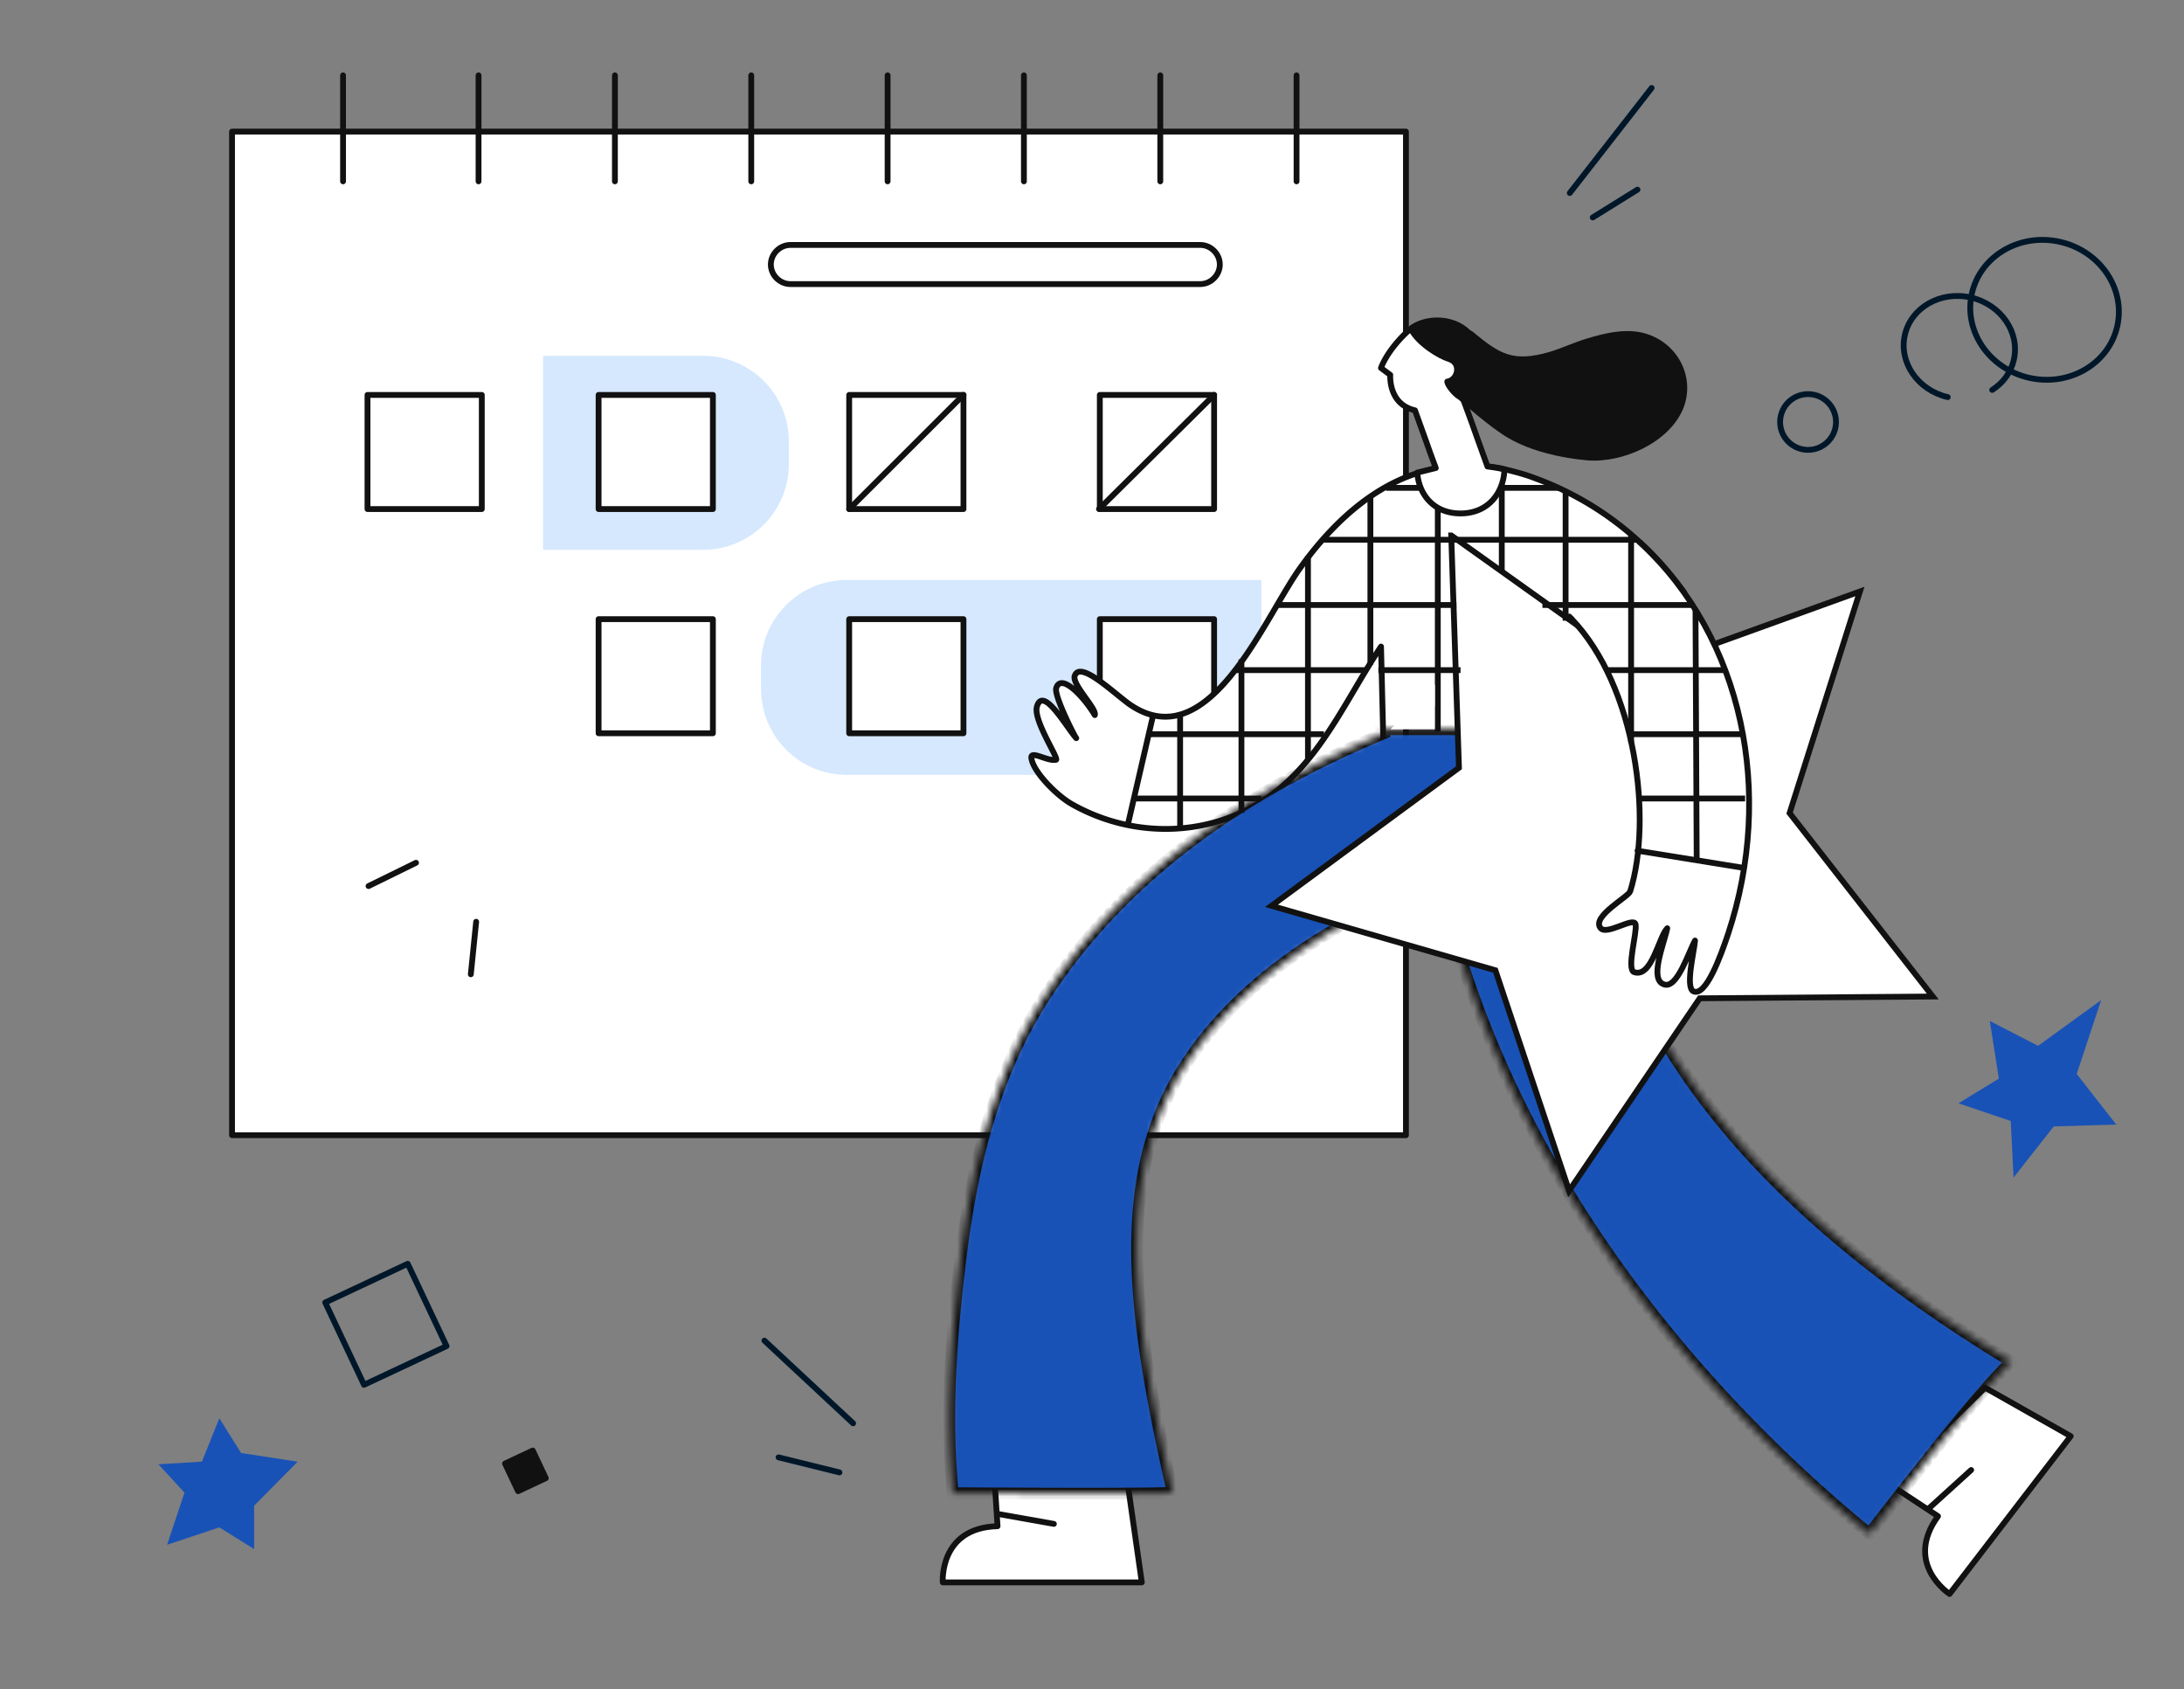 <svg xmlns="http://www.w3.org/2000/svg" width="300" height="232" fill="none"><rect width="100%" height="100%" fill="#808080" stroke="none"/><path fill="#ffffff" d="M200 95h-2.5v5.5h2.5V95Z"/><path fill="#ffffff" stroke="#111111" stroke-linecap="round" stroke-linejoin="round" stroke-miterlimit="10" stroke-width=".8" d="M31.874 18.075h161.251V155.9H31.874V18.075Z"/><path fill="#ffffff" stroke="#111111" stroke-linecap="round" stroke-linejoin="round" stroke-miterlimit="10" stroke-width=".8" d="M82.226 85.03h15.699v15.675h-15.7V85.03Z"/><path fill="#d5e8fd" d="M74.6 75.51h21.978c6.504 0 11.775-5.261 11.775-11.755V60.62c0-6.494-5.271-11.756-11.775-11.756H74.6V75.51ZM116.306 106.415h56.965V79.656h-56.965c-6.504 0-11.774 5.262-11.774 11.756v3.135c0 6.606 5.27 11.868 11.774 11.868Z"/><path fill="#ffffff" stroke="#111111" stroke-linecap="round" stroke-linejoin="round" stroke-miterlimit="10" stroke-width=".8" d="M151.075 54.237h15.699v15.675h-15.699V54.237ZM108.575 39.015h56.292c1.458 0 2.691-1.232 2.691-2.688 0-1.455-1.233-2.687-2.691-2.687h-56.292c-1.458 0-2.691 1.232-2.691 2.688 0 1.455 1.233 2.687 2.691 2.687ZM116.646 54.237h15.699v15.675h-15.699V54.237ZM82.226 54.237h15.699v15.675h-15.7V54.237ZM50.48 54.237h15.7v15.675h-15.7V54.237ZM151.075 85.03h15.699v15.675h-15.699V85.03ZM116.646 85.03h15.699v15.675h-15.699V85.03Z"/><path stroke="#111111" stroke-linecap="round" stroke-linejoin="round" stroke-miterlimit="10" stroke-width=".8" d="m166.774 54.237-15.811 15.675M132.345 54.237l-15.699 15.675M178.098 10.35v14.555M159.379 10.35v14.555M140.647 10.35v14.555M121.924 10.35v14.555M103.193 10.35v14.555M65.735 10.35v14.555M84.466 10.35v14.555M47.122 10.35v14.555M50.623 121.69l6.524-3.2M64.673 133.804l.734-7.213"/><path fill="#ffffff" d="m190.017 101.691-.317-12.895c-4.451 6.659-7.737 14.374-13.989 19.553-8.161 6.658-19.606 7.187-28.614 2.008-2.119-1.268-5.087-4.333-5.405-6.13-.318-1.374 2.226.423 3.392.106.211-.423-3.18-5.496-2.65-7.293.848-2.959 4.133 2.96 5.405 4.334-.106 0-3.073-5.813-2.755-6.87.635-2.114 3.709 1.057 5.298 3.699.318-.846-3.179-4.228-2.755-5.39.742-2.114 5.193 2.22 7.524 3.91 10.704 7.398 18.228-11.203 23.209-18.39 4.557-6.447 10.068-11.414 16.532-13.422l2.544-.634a22.679 22.679 0 0 1 7.1-.212c.742.106 1.59.212 2.332.423 1.271.317 2.543.634 3.921 1.163 8.69 3.17 15.578 8.772 20.559 15.747-.742.317-1.378.846-1.907 1.586-2.544 3.699-5.405 7.187-7.843 10.991-1.483-3.593-3.497-6.764-6.04-9.3"/><path stroke="#111111" stroke-linecap="round" stroke-linejoin="round" stroke-miterlimit="10" stroke-width=".8" d="m190.017 101.691-.317-12.895c-4.451 6.659-7.737 14.374-13.989 19.553-8.161 6.658-19.606 7.187-28.614 2.008-2.119-1.268-5.087-4.333-5.405-6.13-.318-1.374 2.226.423 3.392.106.211-.423-3.18-5.496-2.65-7.293.848-2.959 4.133 2.96 5.405 4.334-.106 0-3.073-5.813-2.755-6.87.635-2.114 3.709 1.057 5.298 3.699.318-.846-3.179-4.228-2.755-5.39.742-2.114 5.193 2.22 7.524 3.91 10.704 7.398 18.228-11.203 23.209-18.39 4.557-6.447 10.068-11.414 16.532-13.422l2.544-.634a22.679 22.679 0 0 1 7.1-.212c.742.106 1.59.212 2.332.423 1.271.317 2.543.634 3.921 1.163 8.69 3.17 15.578 8.772 20.559 15.747-.742.317-1.378.846-1.907 1.586-2.544 3.699-5.405 7.187-7.843 10.991-1.483-3.593-3.497-6.764-6.04-9.3M158.328 98.52l-3.392 14.691"/><path fill="#ffffff" stroke="#111111" stroke-linecap="round" stroke-linejoin="round" stroke-miterlimit="10" stroke-width=".8" d="m272.674 190.58 11.764 6.658-16.639 21.667s-6.358-4.122-1.589-10.675l-6.889-4.545 13.353-13.105Z"/><path stroke="#111111" stroke-linecap="round" stroke-linejoin="round" stroke-miterlimit="10" stroke-width=".8" d="m264.935 207.171 5.828-5.285"/><path fill="#ffffff" stroke="#111111" stroke-linecap="round" stroke-linejoin="round" stroke-miterlimit="10" stroke-width=".8" d="m154.935 204 1.908 13.317h-27.342s-.53-7.504 7.524-7.715l-.53-8.244 18.44 2.642Z"/><mask id="a" fill="#ffffff"><path d="M132.043 171.978c1.59-12.366 4.557-24.414 11.34-34.983 11.127-17.228 28.083-28.536 46.629-36.252l-.212-.585h26.388l.106 2.171a9.582 9.582 0 0 1 .848 3.91c2.332 35.829 26.6 60.983 59.135 80.747-5.087 4.967-15.155 18.072-19.5 23.674-27.977-22.935-51.292-54.43-59.028-90.047-14.095 5.813-27.978 13.951-35.82 27.162-9.008 15.431-5.935 34.666-.848 57.178.106.317-30.203.105-30.203.105-1.06-10.991-.212-22.089 1.165-33.08Z"/></mask><path fill="#1952b6" stroke="#111111" stroke-width="1.6" d="M132.043 171.978c1.59-12.366 4.557-24.414 11.34-34.983 11.127-17.228 28.083-28.536 46.629-36.252l-.212-.585h26.388l.106 2.171a9.582 9.582 0 0 1 .848 3.91c2.332 35.829 26.6 60.983 59.135 80.747-5.087 4.967-15.155 18.072-19.5 23.674-27.977-22.935-51.292-54.43-59.028-90.047-14.095 5.813-27.978 13.951-35.82 27.162-9.008 15.431-5.935 34.666-.848 57.178.106.317-30.203.105-30.203.105-1.06-10.991-.212-22.089 1.165-33.08Z" mask="url(#a)"/><path stroke="#111111" stroke-linecap="round" stroke-linejoin="round" stroke-miterlimit="10" stroke-width=".8" d="m137.026 207.911 7.737 1.374"/><path fill="#ffffff" stroke="#111111" stroke-width=".8" d="m199.344 73.534 1.056 31.697.007.21-.169.125-25.582 18.836 30.552 8.793.202.058.067.2 10.058 30.085 17.827-26.262.118-.174.21-.001 31.799-.243-19.535-25.024-.13-.166.064-.2 9.594-30.235-29.899 10.796-.198.072-.171-.122-25.87-18.445Z"/><path fill="#ffffff" stroke="#111111" stroke-linecap="round" stroke-linejoin="round" stroke-miterlimit="10" stroke-width=".8" d="M189.698 50.538s.742-2.326 3.709-5.074l.106-.105c2.968-2.642 9.75-1.48 9.538 4.122 0 1.056-.212 2.008-.424 2.853 0 .212-.106.317-.212.529a3.162 3.162 0 0 1-.424.845c-.106.106-.106.212-.212.423 0 0 0 .106-.106.106-.106.105-.212.317-.318.422l-.317.318 1.165 3.17.636 1.797 1.484 4.122c.742.105 1.589.211 2.331.422-.106 3.065-2.119 6.025-6.04 6.025-3.71 0-5.723-2.642-5.935-5.602l2.543-.634-.741-2.008-.636-1.797-1.484-4.122c-3.709-.845-3.391-4.861-3.391-4.861l-1.272-.951Z"/><path fill="#111111" d="M198.921 49.69c-1.378-.422-4.345-2.219-5.405-4.227 1.908-1.691 5.511-1.797 7.63-.106.318-.105.742-.105 1.166.212 3.709 3.064 5.511 4.227 10.598 2.747 1.695-.528 3.285-1.268 4.981-1.796 2.755-.846 5.934-1.586 8.69-.529 4.027 1.48 6.252 5.919 4.663 10.04-1.908 4.757-8.373 7.61-13.247 7.188-3.604-.317-7.737-1.269-10.81-3.065-2.437-1.374-6.782-5.285-6.994-5.39-.53-.212-2.544-2.431-1.484-2.748 1.06-.106 1.59-1.903.212-2.326Z"/><path fill="#ffffff" d="M225.307 74.532c14.201 13.106 18.44 34.455 12.082 53.69-1.06 3.171-3.074 8.667-4.769 7.927-1.166-.529.106-5.496.212-6.976-.848 1.48-2.438 6.659-4.239 6.025-2.12-.635 0-5.602.423-7.716-1.165 1.163-2.119 6.87-4.557 6.025-1.059-.423.424-5.391.212-6.553-.212-1.163-4.133 1.691-4.874.423-1.06-1.586 3.921-4.228 4.133-4.968 3.073-9.829.847-28.113-8.055-37.414"/><path stroke="#111111" stroke-linecap="round" stroke-linejoin="round" stroke-miterlimit="10" stroke-width=".8" d="M225.307 74.532c14.201 13.106 18.44 34.455 12.082 53.69-1.06 3.171-3.074 8.667-4.769 7.927-1.166-.529.106-5.496.212-6.976-.848 1.48-2.438 6.659-4.239 6.025-2.12-.635 0-5.602.423-7.716-1.165 1.163-2.119 6.87-4.557 6.025-1.059-.423.424-5.391.212-6.553-.212-1.163-4.133 1.691-4.874.423-1.06-1.586 3.921-4.228 4.133-4.968 3.073-9.829.847-28.113-8.055-37.414M239.299 119.156l-14.366-2.321"/><path stroke="#111111" stroke-width=".8" d="m232.899 83.625.163 34.425M224.052 73.543v28.435M215.055 67.503v17.74M206.288 78.6V66.517M197.501 100.468V69.779M188.24 91.273V68.029M179.666 104.385V76.374M170.528 111.639v-21.09M162.105 113.844V97.836M239.712 109.661h-14.931M173.263 109.661h-17.696M239.293 100.835h-14.932M181.862 100.835H157.74M187.588 92.033h-17.819M236.793 92.033h-16.325M200.623 92.033h-11.287M232.524 83.086h-20.651M200.057 83.086h-24.492M224.808 74.13h-42.942M214.198 67h-7.59m-16.21 0h4.732"/><path stroke="#001729" stroke-linecap="round" stroke-linejoin="round" stroke-miterlimit="10" stroke-width=".8" d="m215.627 26.51 11.244-14.428M218.782 29.862l6.145-3.817M117.187 195.471 105 184.115M115.313 202.215l-8.368-2.069"/><ellipse cx="10.237" cy="9.573" stroke="#001729" stroke-linecap="round" stroke-linejoin="round" stroke-miterlimit="10" stroke-width=".8" rx="10.237" ry="9.573" transform="matrix(-.974 -.226 -.227 .974 292.991 35.54)"/><path stroke="#001729" stroke-linecap="round" stroke-linejoin="round" stroke-miterlimit="10" stroke-width=".8" d="M267.549 54.538c-4.131-.957-6.766-4.794-5.887-8.57.88-3.776 4.942-6.062 9.073-5.105 4.131.958 6.766 4.795 5.886 8.571-.408 1.751-1.5 3.182-2.966 4.117"/><ellipse cx="3.839" cy="3.829" stroke="#001729" stroke-linecap="round" stroke-linejoin="round" stroke-miterlimit="10" stroke-width=".8" rx="3.839" ry="3.829" transform="matrix(-.974 -.226 -.227 .974 252.968 55.093)"/><path fill="#1952b6" d="m290.696 154.444-8.587.254-5.519 7.023-.389-7.768-7.179-2.429 5.545-3.393-1.242-7.919 6.631 3.42 8.663-6.282-3.354 10.145 5.431 6.949Z"/><path stroke="#001729" stroke-linecap="round" stroke-linejoin="round" stroke-miterlimit="10" stroke-width=".8" d="m61.34 184.867-5.332-11.305-11.335 5.318 5.332 11.304 11.335-5.317Z"/><path fill="#111111" stroke="#111111" stroke-linecap="round" stroke-linejoin="round" stroke-miterlimit="10" stroke-width=".8" d="m74.97 203.007-1.79-3.796-3.806 1.786 1.79 3.795 3.806-1.785Z"/><path fill="#1952b6" d="m34.91 212.745-4.784-2.981-7.175 2.385 2.391-7.156-3.588-3.899 5.98-.353 2.392-5.964 2.99 4.771 7.773 1.193-5.98 6.041v5.963Z"/><path fill="#ffffff" d="m197.1 94-6.1 6.16h6.1V94Z"/></svg>
